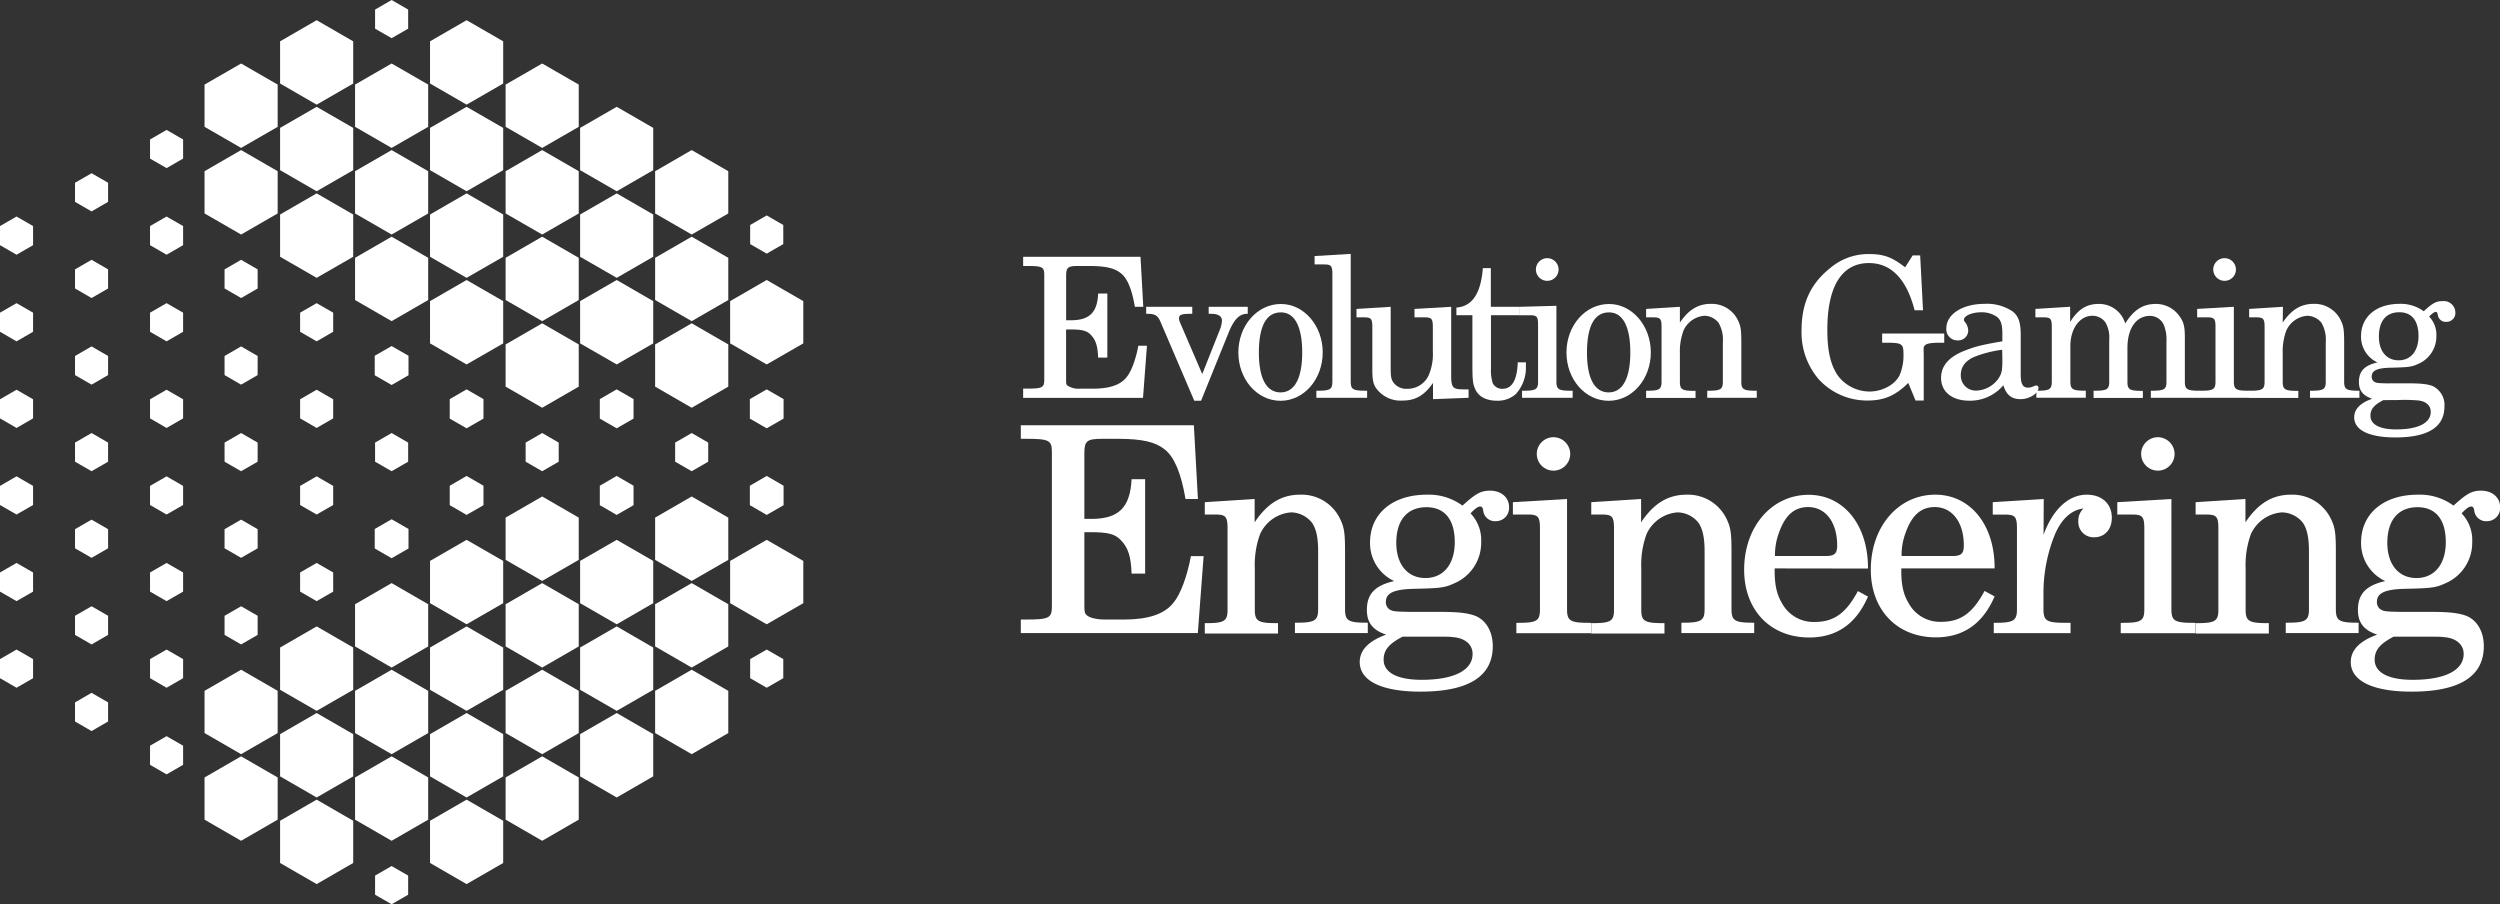 <svg xmlns="http://www.w3.org/2000/svg" viewBox="0 0 566.88 205.04"><rect x="0" y="0" width="566.88" height="205.04" fill="#333333" stroke="none"/><defs><style>.cls-1{fill:#fff;}</style></defs><title>Ресурс 1</title><g id="Слой_2" data-name="Слой 2"><g id="Layer_1" data-name="Layer 1"><polygon class="cls-1" points="58.42 65.41 58.42 61.08 54.67 58.91 50.92 61.08 50.92 65.41 54.67 67.58 58.42 65.41"/><polygon class="cls-1" points="58.42 85.05 58.42 80.72 54.67 78.55 50.92 80.72 50.92 85.05 54.67 87.22 58.42 85.05"/><polygon class="cls-1" points="58.42 104.69 58.42 100.36 54.67 98.19 50.92 100.36 50.92 104.69 54.67 106.85 58.42 104.69"/><polygon class="cls-1" points="58.42 124.33 58.42 119.99 54.67 117.83 50.92 119.99 50.92 124.33 54.67 126.49 58.42 124.33"/><polygon class="cls-1" points="58.42 143.96 58.42 139.63 54.67 137.47 50.92 139.63 50.92 143.96 54.67 146.13 58.42 143.96"/><polygon class="cls-1" points="62.96 166.22 62.96 156.65 54.67 151.86 46.38 156.65 46.38 166.22 54.67 171.01 62.96 166.22"/><polygon class="cls-1" points="62.96 185.86 62.96 176.29 54.67 171.5 46.38 176.29 46.38 185.86 54.67 190.65 62.96 185.86"/><polygon class="cls-1" points="41.52 35.96 41.52 31.63 37.77 29.46 34.02 31.63 34.02 35.96 37.77 38.12 41.52 35.96"/><polygon class="cls-1" points="41.52 55.59 41.52 51.26 37.77 49.1 34.02 51.26 34.02 55.59 37.77 57.76 41.52 55.59"/><polygon class="cls-1" points="41.52 75.23 41.52 70.9 37.77 68.74 34.02 70.9 34.02 75.23 37.77 77.4 41.52 75.23"/><polygon class="cls-1" points="41.52 94.87 41.52 90.54 37.77 88.37 34.02 90.54 34.02 94.87 37.77 97.04 41.52 94.87"/><polygon class="cls-1" points="41.52 114.51 41.52 110.18 37.77 108.01 34.02 110.18 34.02 114.51 37.77 116.67 41.52 114.51"/><polygon class="cls-1" points="41.52 134.15 41.52 129.81 37.77 127.65 34.02 129.81 34.02 134.15 37.77 136.31 41.52 134.15"/><polygon class="cls-1" points="41.52 153.78 41.52 149.45 37.77 147.29 34.02 149.45 34.02 153.78 37.77 155.95 41.52 153.78"/><polygon class="cls-1" points="41.52 173.42 41.52 169.09 37.77 166.93 34.02 169.09 34.02 173.42 37.77 175.59 41.52 173.42"/><polygon class="cls-1" points="24.51 45.77 24.51 41.44 20.76 39.28 17.01 41.44 17.01 45.77 20.76 47.94 24.51 45.77"/><polygon class="cls-1" points="24.51 65.41 24.51 61.08 20.76 58.91 17.01 61.08 17.01 65.41 20.76 67.58 24.51 65.41"/><polygon class="cls-1" points="24.51 85.05 24.51 80.72 20.76 78.55 17.01 80.72 17.01 85.05 20.76 87.22 24.51 85.05"/><polygon class="cls-1" points="24.51 104.69 24.51 100.36 20.76 98.19 17.01 100.36 17.01 104.69 20.76 106.85 24.51 104.69"/><polygon class="cls-1" points="24.51 124.33 24.51 119.99 20.76 117.83 17.01 119.99 17.01 124.33 20.76 126.49 24.51 124.33"/><polygon class="cls-1" points="24.51 143.96 24.51 139.63 20.76 137.47 17.01 139.63 17.01 143.96 20.76 146.13 24.51 143.96"/><polygon class="cls-1" points="24.51 163.6 24.51 159.27 20.76 157.1 17.01 159.27 17.01 163.6 20.76 165.77 24.51 163.6"/><polygon class="cls-1" points="7.5 55.59 7.5 51.26 3.75 49.1 0 51.26 0 55.59 3.75 57.76 7.5 55.59"/><polygon class="cls-1" points="7.5 75.23 7.5 70.9 3.75 68.74 0 70.9 0 75.23 3.75 77.4 7.5 75.23"/><polygon class="cls-1" points="7.5 94.87 7.5 90.54 3.75 88.37 0 90.54 0 94.87 3.75 97.04 7.5 94.87"/><polygon class="cls-1" points="7.5 114.51 7.5 110.18 3.75 108.01 0 110.18 0 114.51 3.75 116.67 7.5 114.51"/><polygon class="cls-1" points="7.5 134.15 7.5 129.81 3.75 127.65 0 129.81 0 134.15 3.75 136.31 7.5 134.15"/><polygon class="cls-1" points="7.5 153.78 7.5 149.45 3.75 147.29 0 149.45 0 153.78 3.75 155.95 7.5 153.78"/><polygon class="cls-1" points="75.55 75.23 75.55 70.9 71.8 68.74 68.05 70.9 68.05 75.23 71.8 77.4 75.55 75.23"/><polygon class="cls-1" points="75.55 94.87 75.55 90.54 71.8 88.37 68.05 90.54 68.05 94.87 71.8 97.04 75.55 94.87"/><polygon class="cls-1" points="75.55 114.51 75.55 110.18 71.8 108.01 68.05 110.18 68.05 114.51 71.8 116.67 75.55 114.51"/><polygon class="cls-1" points="75.55 134.15 75.55 129.81 71.8 127.65 68.05 129.81 68.05 134.15 71.8 136.31 75.55 134.15"/><polygon class="cls-1" points="80.09 156.41 80.09 146.83 71.8 142.04 63.51 146.83 63.51 156.41 71.8 161.19 80.09 156.41"/><polygon class="cls-1" points="80.09 176.04 80.09 166.47 71.8 161.68 63.51 166.47 63.51 176.04 71.8 180.83 80.09 176.04"/><polygon class="cls-1" points="80.09 195.68 80.09 186.11 71.8 181.32 63.51 186.11 63.51 195.68 71.8 200.47 80.09 195.68"/><polygon class="cls-1" points="92.55 6.5 92.55 2.17 88.8 0 85.05 2.17 85.05 6.5 88.8 8.66 92.55 6.5"/><polygon class="cls-1" points="92.63 85.09 92.63 80.67 88.8 78.47 84.97 80.67 84.97 85.09 88.8 87.3 92.63 85.09"/><polygon class="cls-1" points="92.55 104.69 92.55 100.36 88.8 98.19 85.05 100.36 85.05 104.69 88.8 106.85 92.55 104.69"/><polygon class="cls-1" points="92.63 124.37 92.63 119.95 88.8 117.74 84.97 119.95 84.97 124.37 88.8 126.58 92.63 124.37"/><polygon class="cls-1" points="97.09 146.58 97.09 137.01 88.8 132.22 80.51 137.01 80.51 146.58 88.8 151.37 97.09 146.58"/><polygon class="cls-1" points="97.09 166.22 97.09 156.65 88.8 151.86 80.51 156.65 80.51 166.22 88.8 171.01 97.09 166.22"/><polygon class="cls-1" points="97.09 185.86 97.09 176.29 88.8 171.5 80.51 176.29 80.51 185.86 88.8 190.65 97.09 185.86"/><polygon class="cls-1" points="92.55 202.88 92.55 198.54 88.8 196.38 85.05 198.54 85.05 202.88 88.8 205.04 92.55 202.88"/><polygon class="cls-1" points="119.19 104.69 119.19 100.36 122.94 98.19 126.69 100.36 126.69 104.69 122.94 106.85 119.19 104.69"/><polygon class="cls-1" points="114.65 126.95 114.65 117.37 122.94 112.58 131.23 117.37 131.23 126.95 122.94 131.73 114.65 126.95"/><polygon class="cls-1" points="114.65 146.58 114.65 137.01 122.94 132.22 131.23 137.01 131.23 146.58 122.94 151.37 114.65 146.58"/><polygon class="cls-1" points="114.65 166.22 114.65 156.65 122.94 151.86 131.23 156.65 131.23 166.22 122.94 171.01 114.65 166.22"/><polygon class="cls-1" points="114.65 185.86 114.65 176.29 122.94 171.5 131.23 176.29 131.23 185.86 122.94 190.65 114.65 185.86"/><polygon class="cls-1" points="136.01 94.92 136.01 90.5 139.83 88.29 143.66 90.5 143.66 94.92 139.83 97.12 136.01 94.92"/><polygon class="cls-1" points="136.01 114.55 136.01 110.14 139.83 107.92 143.66 110.14 143.66 114.55 139.83 116.76 136.01 114.55"/><polygon class="cls-1" points="131.54 136.77 131.54 127.19 139.84 122.41 148.12 127.19 148.12 136.77 139.84 141.56 131.54 136.77"/><polygon class="cls-1" points="131.54 156.41 131.54 146.83 139.84 142.04 148.12 146.83 148.12 156.41 139.84 161.19 131.54 156.41"/><polygon class="cls-1" points="131.54 176.04 131.54 166.47 139.84 161.68 148.12 166.47 148.12 176.04 139.84 180.83 131.54 176.04"/><polygon class="cls-1" points="153.09 104.69 153.09 100.36 156.84 98.19 160.59 100.36 160.59 104.69 156.84 106.85 153.09 104.69"/><polygon class="cls-1" points="148.55 126.95 148.55 117.37 156.84 112.58 165.14 117.37 165.14 126.95 156.84 131.73 148.55 126.95"/><polygon class="cls-1" points="148.55 146.58 148.55 137.01 156.84 132.22 165.14 137.01 165.14 146.58 156.84 151.37 148.55 146.58"/><polygon class="cls-1" points="148.55 166.22 148.55 156.65 156.84 151.86 165.14 156.65 165.14 166.22 156.84 171.01 148.55 166.22"/><polygon class="cls-1" points="170.03 94.92 170.03 90.5 173.85 88.29 177.68 90.5 177.68 94.92 173.85 97.12 170.03 94.92"/><polygon class="cls-1" points="170.03 114.55 170.03 110.14 173.85 107.92 177.68 110.14 177.68 114.55 173.85 116.76 170.03 114.55"/><polygon class="cls-1" points="165.56 136.77 165.56 127.19 173.85 122.41 182.15 127.19 182.15 136.77 173.85 141.56 165.56 136.77"/><polygon class="cls-1" points="170.1 153.78 170.1 149.45 173.85 147.29 177.61 149.45 177.61 153.78 173.85 155.95 170.1 153.78"/><polygon class="cls-1" points="170.1 55.35 170.1 51.02 173.85 48.85 177.61 51.02 177.61 55.35 173.85 57.51 170.1 55.35"/><polygon class="cls-1" points="62.96 28.76 62.96 19.18 54.67 14.4 46.38 19.18 46.38 28.76 54.67 33.54 62.96 28.76"/><polygon class="cls-1" points="62.96 48.4 62.96 38.82 54.67 34.03 46.38 38.82 46.38 48.4 54.67 53.18 62.96 48.4"/><polygon class="cls-1" points="80.09 18.94 80.09 9.37 71.8 4.58 63.51 9.37 63.51 18.94 71.8 23.73 80.09 18.94"/><polygon class="cls-1" points="80.09 38.58 80.09 29 71.8 24.22 63.51 29 63.51 38.58 71.8 43.37 80.09 38.58"/><polygon class="cls-1" points="80.09 58.22 80.09 48.64 71.8 43.85 63.51 48.64 63.51 58.22 71.8 63 80.09 58.22"/><polygon class="cls-1" points="97.09 28.76 97.09 19.18 88.8 14.4 80.51 19.18 80.51 28.76 88.8 33.54 97.09 28.76"/><polygon class="cls-1" points="97.09 48.4 97.09 38.82 88.8 34.03 80.51 38.82 80.51 48.4 88.8 53.18 97.09 48.4"/><polygon class="cls-1" points="97.09 68.03 97.09 58.46 88.8 53.67 80.51 58.46 80.51 68.03 88.8 72.82 97.09 68.03"/><polygon class="cls-1" points="114.65 28.76 114.65 19.18 122.94 14.4 131.23 19.18 131.23 28.76 122.94 33.54 114.65 28.76"/><polygon class="cls-1" points="114.65 48.4 114.65 38.82 122.94 34.03 131.23 38.82 131.23 48.4 122.94 53.18 114.65 48.4"/><polygon class="cls-1" points="114.65 68.03 114.65 58.46 122.94 53.67 131.23 58.46 131.23 68.03 122.94 72.82 114.65 68.03"/><polygon class="cls-1" points="114.65 87.67 114.65 78.1 122.94 73.31 131.23 78.1 131.23 87.67 122.94 92.46 114.65 87.67"/><polygon class="cls-1" points="131.54 38.58 131.54 29 139.84 24.22 148.12 29 148.12 38.58 139.84 43.37 131.54 38.58"/><polygon class="cls-1" points="131.54 58.22 131.54 48.64 139.84 43.85 148.12 48.64 148.12 58.22 139.84 63 131.54 58.22"/><polygon class="cls-1" points="131.54 77.86 131.54 68.28 139.84 63.49 148.12 68.28 148.12 77.86 139.84 82.64 131.54 77.86"/><polygon class="cls-1" points="148.55 48.4 148.55 38.82 156.84 34.03 165.14 38.82 165.14 48.4 156.84 53.18 148.55 48.4"/><polygon class="cls-1" points="148.55 68.03 148.55 58.46 156.84 53.67 165.14 58.46 165.14 68.03 156.84 72.82 148.55 68.03"/><polygon class="cls-1" points="148.55 87.67 148.55 78.1 156.84 73.31 165.14 78.1 165.14 87.67 156.84 92.46 148.55 87.67"/><polygon class="cls-1" points="165.56 77.86 165.56 68.28 173.85 63.49 182.15 68.28 182.15 77.86 173.85 82.64 165.56 77.86"/><polygon class="cls-1" points="97.51 18.94 97.51 9.37 105.8 4.58 114.1 9.37 114.1 18.94 105.8 23.73 97.51 18.94"/><polygon class="cls-1" points="97.51 38.58 97.51 29 105.8 24.22 114.1 29 114.1 38.58 105.8 43.37 97.51 38.58"/><polygon class="cls-1" points="97.51 58.22 97.51 48.64 105.8 43.85 114.1 48.64 114.1 58.22 105.8 63 97.51 58.22"/><polygon class="cls-1" points="97.51 77.86 97.51 68.28 105.8 63.49 114.1 68.28 114.1 77.86 105.8 82.64 97.51 77.86"/><polygon class="cls-1" points="101.98 94.92 101.98 90.5 105.8 88.29 109.63 90.5 109.63 94.92 105.8 97.12 101.98 94.92"/><polygon class="cls-1" points="101.98 114.55 101.98 110.14 105.8 107.92 109.63 110.14 109.63 114.55 105.8 116.76 101.98 114.55"/><polygon class="cls-1" points="97.51 136.77 97.51 127.19 105.8 122.41 114.1 127.19 114.1 136.77 105.8 141.56 97.51 136.77"/><polygon class="cls-1" points="97.51 156.41 97.51 146.83 105.8 142.04 114.1 146.83 114.1 156.41 105.8 161.19 97.51 156.41"/><polygon class="cls-1" points="97.51 176.04 97.51 166.47 105.8 161.68 114.1 166.47 114.1 176.04 105.8 180.83 97.51 176.04"/><polygon class="cls-1" points="97.51 195.68 97.51 186.11 105.8 181.32 114.1 186.11 114.1 195.68 105.8 200.47 97.51 195.68"/><path class="cls-1" d="M259.24,69.57h-1.91c-.66-4-1.72-6.47-3.18-7.62s-3.41-1.64-7.31-1.64h-2.3c-2.39,0-2.79.31-2.79,2.22V72.62h1.06c4.21,0,6-1.73,6.2-6.06h2.08V81.08H249c-.09-2.62-.53-4-1.68-5.18-.89-.93-2-1.2-4.7-1.2h-.88V86c0,.93,0,1.2.35,1.46a4.63,4.63,0,0,0,2.84.67h2.92c3.72,0,6.24-.84,7.61-2.61,1.07-1.29,2.08-4,2.66-7.13h1.95l-.89,11.82H232V88.12h.79c3.59,0,4-.22,4-2.08V62.39c0-1.86-.4-2.08-4-2.08H232V58.23h26.61Z"/><path class="cls-1" d="M276.68,74.57a6.44,6.44,0,0,0,.4-1.86c0-1-.84-1.55-2.39-1.55h-.62V69.57h8.86v1.59h-.18c-1.68,0-2.92,1.24-4.12,4.16l-6.28,15.54H270.8l-7.62-17.8c-.62-1.5-1.24-1.9-2.92-1.9h-.36V69.57h10.45v1.59h-.62c-1.81,0-2.39.26-2.39,1a2.47,2.47,0,0,0,.22.93l5.05,11.73Z"/><path class="cls-1" d="M299.93,79.88c0,6.11-4.25,11-9.57,11S280.8,86,280.8,79.93s4.25-11,9.65-11c5.23,0,9.48,4.92,9.48,11m-14.48.05c0,5.84,1.73,9,4.91,9s4.92-3.19,4.92-9.08-1.73-9.07-4.83-9.07c-3.32,0-5,3.1-5,9.12"/><path class="cls-1" d="M306.28,84.75v1.77c0,1.77.49,2.08,3.37,2.08H310v1.6H298.49V88.6h.31c2.83,0,3.32-.31,3.32-2.08V62.17c0-1.9-.27-2.21-1.86-2.21h-2.17v-1.9l8.19-.49Z"/><path class="cls-1" d="M324.93,86.83c-1.95,2.84-4,4-6.91,4a6.84,6.84,0,0,1-6-2.83c-.67-1-.84-2-.84-4.3V74.17c0-1.9-.27-2.21-1.91-2.21h-1.68V70.05l7.75-.48v13.5c0,2.44.09,2.88.66,3.72a3.6,3.6,0,0,0,3.1,1.37,5.24,5.24,0,0,0,4.87-3.1,12.21,12.21,0,0,0,.93-5.44V74.17c0-1.9-.27-2.21-1.91-2.21h-2.25V70.05l8.32-.48V85.06c0,2.84.36,3.23,2.79,3.23H333V90.2l-8.06.31Z"/><path class="cls-1" d="M344.59,69.57v1.9h-6.51V83.56a9.6,9.6,0,0,0,.4,3.32,2.36,2.36,0,0,0,2.22,1.28c2.16,0,3.32-2,3.45-6H346c0,.44,0,.75,0,1a8.78,8.78,0,0,1-2.3,6.2,6.08,6.08,0,0,1-4.25,1.5c-2.57,0-4.34-1-5.05-2.88-.44-1-.53-2.12-.53-5.22V71.47h-3.63V69.74c3.59-.26,5.54-3.18,6-8.94h1.81v8.77Z"/><path class="cls-1" d="M352.92,84.75v1.77c0,1.77.49,2.08,3.37,2.08h.31v1.6H345.13V88.6h.31c2.83,0,3.32-.31,3.32-2.08V73.69c0-1.9-.26-2.21-1.9-2.21h-2.35V69.57l8.41-.23Zm.49-23.64a2.57,2.57,0,1,1-2.57-2.57,2.58,2.58,0,0,1,2.57,2.57"/><path class="cls-1" d="M374.33,79.88c0,6.11-4.25,11-9.57,11S355.2,86,355.2,79.93s4.25-11,9.65-11c5.23,0,9.48,4.92,9.48,11m-14.48.05c0,5.84,1.73,9,4.91,9s4.92-3.19,4.92-9.08-1.73-9.07-4.83-9.07c-3.32,0-5,3.1-5,9.12"/><path class="cls-1" d="M380.92,73.15c1.95-2.92,4.17-4.25,7-4.25a6.59,6.59,0,0,1,6,3.41c.79,1.51.93,2.3.93,5.49v8.72c0,1.77.48,2.08,3.32,2.08h.18v1.6H387.12V88.6h.18c2.88,0,3.36-.31,3.36-2.08V77.58a7.58,7.58,0,0,0-1-4.43,4.25,4.25,0,0,0-3.14-1.55A5.66,5.66,0,0,0,381.72,75a13.69,13.69,0,0,0-.8,5.18v6.37c0,1.77.49,2.08,3.37,2.08h.18v1.6H373.26V88.6h.18c2.83,0,3.32-.31,3.32-2.08V74.17c0-1.9-.27-2.21-1.9-2.21h-1.6V70.05l7.66-.48Z"/><path class="cls-1" d="M436.05,70.36h-1.91c-1.81-7.08-5.31-10.71-10.36-10.71-6.15,0-9.43,5.27-9.43,15.14,0,4.74.71,7.88,2.35,10.32a9,9,0,0,0,7.21,3.67c2.88,0,5.72-1.5,6.82-3.67a11.49,11.49,0,0,0,.89-4.74c0-2.44-.31-2.66-4-2.66h-.84V75.63h14.08v2.08h-.67c-2.39,0-3.32.18-3.72.62s-.26.36-.26,2.75v9.74h-1.86l-1.64-4c-2.88,2.88-5.49,4-9.21,4A14.85,14.85,0,0,1,412.4,86a16.27,16.27,0,0,1-3.89-11.16c0-6,2-10.45,6.42-14a13.38,13.38,0,0,1,9-3.23c3.23,0,5.18.75,8.06,3l1.72-2.7h1.69Z"/><path class="cls-1" d="M458.2,84.84c0,2.21.45,3.06,1.69,3.06a3.14,3.14,0,0,0,1.24-.31,1.55,1.55,0,0,1,.66-.18.5.5,0,0,1,.45.53c0,1.28-2.09,2.57-4.08,2.57s-3.19-.89-3.9-3.15a9.87,9.87,0,0,1-7.7,3.5c-3.9,0-6.42-2-6.42-5.18,0-2.79,1.86-4.87,5.67-6.29,2.17-.84,3.58-1.19,8.23-2V75.68c0-2-.31-3.06-1.15-3.77a5.94,5.94,0,0,0-3.63-1.1c-2.12,0-3.94.79-3.94,1.72,0,.13.05.27.31.58a3.2,3.2,0,0,1,.67,1.81,2.25,2.25,0,0,1-2.4,2.26,2.49,2.49,0,0,1-2.56-2.74c0-3.19,3.67-5.54,8.63-5.54a10.37,10.37,0,0,1,6.47,1.77c1.28,1.07,1.76,2.48,1.76,5.27ZM454,79.31A25.76,25.76,0,0,0,447.49,81c-1.95.93-2.88,2.25-2.88,4.11a3.4,3.4,0,0,0,3.5,3.46,6.4,6.4,0,0,0,5.05-2.75c.75-1.15.88-1.77.88-4.43Z"/><path class="cls-1" d="M469.41,73c1.73-2.79,3.72-4.08,6.38-4.08a6.15,6.15,0,0,1,6.11,4.43c1.9-3.06,4-4.43,6.9-4.43A6.47,6.47,0,0,1,494,71.42c1.15,1.51,1.42,2.44,1.42,5.19v9.87c0,1.81.48,2.12,3.32,2.12h.17v1.6h-11.2V88.6h.18c2.88,0,3.36-.31,3.36-2.08v-9a9,9,0,0,0-.53-3.67,3.43,3.43,0,0,0-3.23-2.22c-3.1,0-5.09,2.84-5.09,7.26v7.66c0,1.77.48,2.08,3.32,2.08h.18v1.6H474.72V88.6h.18c2.88,0,3.37-.31,3.37-2.08V77a6.68,6.68,0,0,0-.89-3.94,3.64,3.64,0,0,0-2.92-1.46c-2.88,0-5,2.92-5,6.87v8c0,1.81.49,2.12,3.32,2.12h.18v1.6H461.75V88.6h.18c2.83,0,3.32-.31,3.32-2.12V74.17c0-1.9-.27-2.21-1.9-2.21h-1.82V70.05l7.88-.49Z"/><path class="cls-1" d="M506.53,84.75v1.77c0,1.77.49,2.08,3.37,2.08h.31v1.6H498.74V88.6h.31c2.83,0,3.32-.31,3.32-2.08V74.17c0-1.9-.26-2.21-1.91-2.21h-2.25V70.05l8.32-.49ZM507,61.11a2.57,2.57,0,1,1-2.57-2.57A2.58,2.58,0,0,1,507,61.11"/><path class="cls-1" d="M517.61,73.15c1.95-2.92,4.16-4.25,7-4.25a6.58,6.58,0,0,1,6,3.41c.8,1.51.93,2.3.93,5.49v8.72c0,1.77.49,2.08,3.32,2.08H535v1.6h-11.2V88.6H524c2.88,0,3.37-.31,3.37-2.08V77.58a7.58,7.58,0,0,0-1-4.43,4.29,4.29,0,0,0-3.15-1.55A5.66,5.66,0,0,0,518.41,75a13.69,13.69,0,0,0-.8,5.18v6.37c0,1.77.49,2.08,3.36,2.08h.18v1.6H510V88.6h.18c2.83,0,3.32-.31,3.32-2.08V74.17c0-1.9-.27-2.21-1.91-2.21H510V70.05l7.66-.48Z"/><path class="cls-1" d="M546,86.92c3.05,0,4.47.18,5.62.62a4.75,4.75,0,0,1,2.66,4.65c0,4.65-3.72,7-11.12,7-5.93,0-9.34-1.64-9.34-4.56,0-1.82,1.33-3.24,4.07-4.21-2.08-.71-3-1.86-3-3.81,0-2.43,1.24-3.76,4.2-4.43a6.41,6.41,0,0,1-3.72-5.93c0-4.43,3.46-7.35,8.73-7.35a8.77,8.77,0,0,1,5.49,1.68c2-1.86,2.83-2.3,4.25-2.3a2.64,2.64,0,0,1,2.92,2.57,2,2,0,0,1-2,2.13,1.83,1.83,0,0,1-2-1.64c-.09-.49-.22-.62-.45-.62s-.75.26-1.5,1.06a5.89,5.89,0,0,1,1.64,4.34,6.76,6.76,0,0,1-4.17,6.42c-1.46.66-2.12.75-6.33.84-3,.09-4.16.66-4.16,2a1.35,1.35,0,0,0,.53,1.15c.53.31.67.36,3.1.4Zm-5.58,3.81c-2.13,1.11-2.92,2.08-2.92,3.54,0,2,2.12,3.1,5.84,3.1,5,0,7.84-1.46,7.84-4,0-1.42-1.11-2.4-2.88-2.57a36.17,36.17,0,0,0-4.61-.09Zm-1-14.43c0,3.32,1.72,5.4,4.47,5.4s4.51-2.08,4.51-5.54-1.55-5.36-4.34-5.36c-3,0-4.64,2-4.64,5.5"/><path class="cls-1" d="M271.63,113.15h-2.81c-1-5.88-2.55-9.53-4.7-11.23s-5-2.42-10.78-2.42H250c-3.53,0-4.12.46-4.12,3.27v14.89h1.57c6.2,0,8.82-2.55,9.14-9h3.07v21.41h-3.07c-.13-3.85-.78-5.94-2.48-7.63-1.31-1.38-2.94-1.77-6.92-1.77h-1.31v16.65c0,1.37.07,1.77.53,2.16.58.59,2.22,1,4.17,1h4.31c5.49,0,9.21-1.24,11.23-3.86,1.57-1.89,3.07-5.94,3.92-10.51h2.88l-1.31,17.44H231.47v-3.07h1.17c5.29,0,5.88-.33,5.88-3.07V102.57c0-2.74-.59-3.07-5.88-3.07h-1.17V96.43h39.24Z"/><path class="cls-1" d="M284.49,118.44c2.87-4.31,6.13-6.27,10.31-6.27a9.68,9.68,0,0,1,8.82,5c1.17,2.22,1.37,3.39,1.37,8.09v12.87c0,2.61.72,3.07,4.9,3.07h.26v2.35H293.63v-2.35h.26c4.24,0,5-.46,5-3.07V125c0-3.14-.45-5.16-1.44-6.53a6.23,6.23,0,0,0-4.63-2.29,8.37,8.37,0,0,0-7.12,5,20.32,20.32,0,0,0-1.17,7.65v9.4c0,2.61.71,3.07,5,3.07h.26v2.35H273.19v-2.35h.26c4.18,0,4.9-.46,4.9-3.07V119.94c0-2.81-.39-3.27-2.81-3.27h-2.35v-2.8l11.3-.72Z"/><path class="cls-1" d="M326.27,138.74c4.51,0,6.6.27,8.3.92,2.41,1,3.92,3.59,3.92,6.86,0,6.85-5.49,10.31-16.4,10.31-8.74,0-13.77-2.41-13.77-6.72,0-2.68,2-4.77,6-6.21-3.07-1-4.38-2.74-4.38-5.61,0-3.59,1.83-5.55,6.2-6.53a9.47,9.47,0,0,1-5.48-8.75c0-6.53,5.09-10.84,12.86-10.84a12.91,12.91,0,0,1,8.1,2.48c3-2.74,4.18-3.39,6.27-3.39,2.54,0,4.3,1.56,4.3,3.78a3,3,0,0,1-2.93,3.14,2.7,2.7,0,0,1-2.94-2.42c-.13-.72-.33-.91-.66-.91-.52,0-1.1.39-2.21,1.56a8.72,8.72,0,0,1,2.41,6.4,10,10,0,0,1-6.13,9.47c-2.16,1-3.14,1.11-9.34,1.24-4.38.13-6.14,1-6.14,2.94a2,2,0,0,0,.78,1.7c.79.45,1,.52,4.57.58Zm-8.22,5.62c-3.14,1.63-4.31,3.07-4.31,5.22,0,2.94,3.13,4.57,8.62,4.57,7.31,0,11.55-2.15,11.55-5.87,0-2.09-1.63-3.53-4.24-3.79-1-.13-1.37-.13-6.79-.13Zm-1.44-21.29c0,4.9,2.55,8,6.6,8s6.66-3.07,6.66-8.16-2.29-7.9-6.4-7.9c-4.38,0-6.86,2.94-6.86,8.09"/><path class="cls-1" d="M355.33,135.54v2.62c0,2.61.72,3.07,5,3.07h.46v2.35H343.84v-2.35h.46c4.17,0,4.89-.46,4.89-3.07V119.94c0-2.81-.39-3.27-2.81-3.27h-3.33v-2.8l12.28-.72Zm.72-32.62a3.79,3.79,0,1,1-3.79-3.78,3.81,3.81,0,0,1,3.79,3.78"/><path class="cls-1" d="M372.12,118.44c2.87-4.31,6.13-6.27,10.31-6.27a9.7,9.7,0,0,1,8.82,5c1.17,2.22,1.37,3.39,1.37,8.09v12.87c0,2.61.72,3.07,4.89,3.07h.26v2.35H381.26v-2.35h.26c4.24,0,5-.46,5-3.07V125c0-3.14-.46-5.16-1.44-6.53a6.23,6.23,0,0,0-4.63-2.29,8.37,8.37,0,0,0-7.12,5,20.32,20.32,0,0,0-1.17,7.65v9.4c0,2.61.71,3.07,5,3.07h.26v2.35H360.82v-2.35h.26c4.18,0,4.9-.46,4.9-3.07V119.94c0-2.81-.39-3.27-2.81-3.27h-2.35v-2.8l11.3-.72Z"/><path class="cls-1" d="M402.41,128.89c-.06,3.59.46,5.87,1.63,7.83a8.1,8.1,0,0,0,7.45,4.31c4.37,0,7.11-2,9.79-7l2.29,1.24c-2.68,6.21-7.12,9.28-13.32,9.28-8.82,0-14.76-6.21-14.76-15.35,0-9.79,6.27-17,14.62-17,8,0,13.52,6.92,13.46,16.72Zm11.49-2.81c2.09,0,2.68-.53,2.68-2.42,0-5.22-2.61-8.68-6.59-8.68-3.14,0-5.23,1.89-6.6,5.81a14.36,14.36,0,0,0-.91,5.29Z"/><path class="cls-1" d="M431.13,128.89c-.07,3.59.45,5.87,1.63,7.83A8.09,8.09,0,0,0,440.2,141c4.38,0,7.12-2,9.8-7l2.28,1.24c-2.68,6.21-7.11,9.28-13.32,9.28-8.81,0-14.75-6.21-14.75-15.35,0-9.79,6.27-17,14.62-17,8,0,13.52,6.92,13.45,16.72Zm11.49-2.81c2.09,0,2.68-.53,2.68-2.42,0-5.22-2.62-8.68-6.6-8.68-3.13,0-5.22,1.89-6.59,5.81a14.17,14.17,0,0,0-.92,5.29Z"/><path class="cls-1" d="M463.38,121.25c2.09-5.75,5.68-9.08,9.8-9.08,3.46,0,5.68,2.09,5.68,5.22,0,2.68-1.63,4.44-4,4.44a3.46,3.46,0,0,1-3.6-3.59,3.79,3.79,0,0,1,1.18-2.94c-2.75.33-5,2.35-6.53,6a35.27,35.27,0,0,0-2.55,13.58v3.27c0,2.61.72,3.07,4.9,3.07h1.24v2.35H452.09v-2.35h.26c4.24,0,5-.46,5-3.07V119.94c0-2.81-.39-3.26-2.81-3.26h-2.68v-2.81l11.56-.72Z"/><path class="cls-1" d="M492.37,135.54v2.62c0,2.61.72,3.07,5,3.07h.46v2.35H480.88v-2.35h.46c4.18,0,4.89-.46,4.89-3.07V119.94c0-2.81-.39-3.27-2.8-3.27H480.1v-2.8l12.27-.72Zm.72-32.62a3.79,3.79,0,1,1-3.79-3.78,3.81,3.81,0,0,1,3.79,3.78"/><path class="cls-1" d="M509.16,118.44c2.87-4.31,6.14-6.27,10.31-6.27a9.68,9.68,0,0,1,8.82,5c1.18,2.22,1.37,3.39,1.37,8.09v12.87c0,2.61.72,3.07,4.9,3.07h.26v2.35H518.3v-2.35h.26c4.24,0,5-.46,5-3.07V125c0-3.14-.45-5.16-1.43-6.53a6.26,6.26,0,0,0-4.64-2.29,8.38,8.38,0,0,0-7.12,5,20.52,20.52,0,0,0-1.17,7.65v9.4c0,2.61.72,3.07,5,3.07h.26v2.35H497.86v-2.35h.26c4.18,0,4.9-.46,4.9-3.07V119.94c0-2.81-.39-3.27-2.81-3.27h-2.35v-2.8l11.3-.72Z"/><path class="cls-1" d="M551,138.74c4.5,0,6.59.27,8.29.92,2.42,1,3.92,3.59,3.92,6.86,0,6.85-5.49,10.31-16.39,10.31-8.75,0-13.78-2.41-13.78-6.72,0-2.68,2-4.77,6-6.21-3.07-1-4.38-2.74-4.38-5.61,0-3.59,1.83-5.55,6.21-6.53a9.46,9.46,0,0,1-5.49-8.75c0-6.53,5.09-10.84,12.86-10.84a12.91,12.91,0,0,1,8.1,2.48c3-2.74,4.18-3.39,6.27-3.39,2.54,0,4.31,1.56,4.31,3.78a3,3,0,0,1-2.94,3.14,2.71,2.71,0,0,1-2.94-2.42c-.13-.72-.33-.91-.65-.91-.52,0-1.11.39-2.22,1.56a8.68,8.68,0,0,1,2.41,6.4,10,10,0,0,1-6.13,9.47c-2.16,1-3.14,1.11-9.34,1.24-4.38.13-6.14,1-6.14,2.94a2,2,0,0,0,.79,1.7c.78.45,1,.52,4.57.58Zm-8.23,5.62c-3.13,1.63-4.31,3.07-4.31,5.22,0,2.94,3.13,4.57,8.62,4.57,7.31,0,11.56-2.15,11.56-5.87,0-2.09-1.64-3.53-4.25-3.79-1-.13-1.37-.13-6.79-.13Zm-1.44-21.29c0,4.9,2.55,8,6.6,8s6.66-3.07,6.66-8.16-2.29-7.9-6.4-7.9c-4.38,0-6.86,2.94-6.86,8.09"/></g></g></svg>